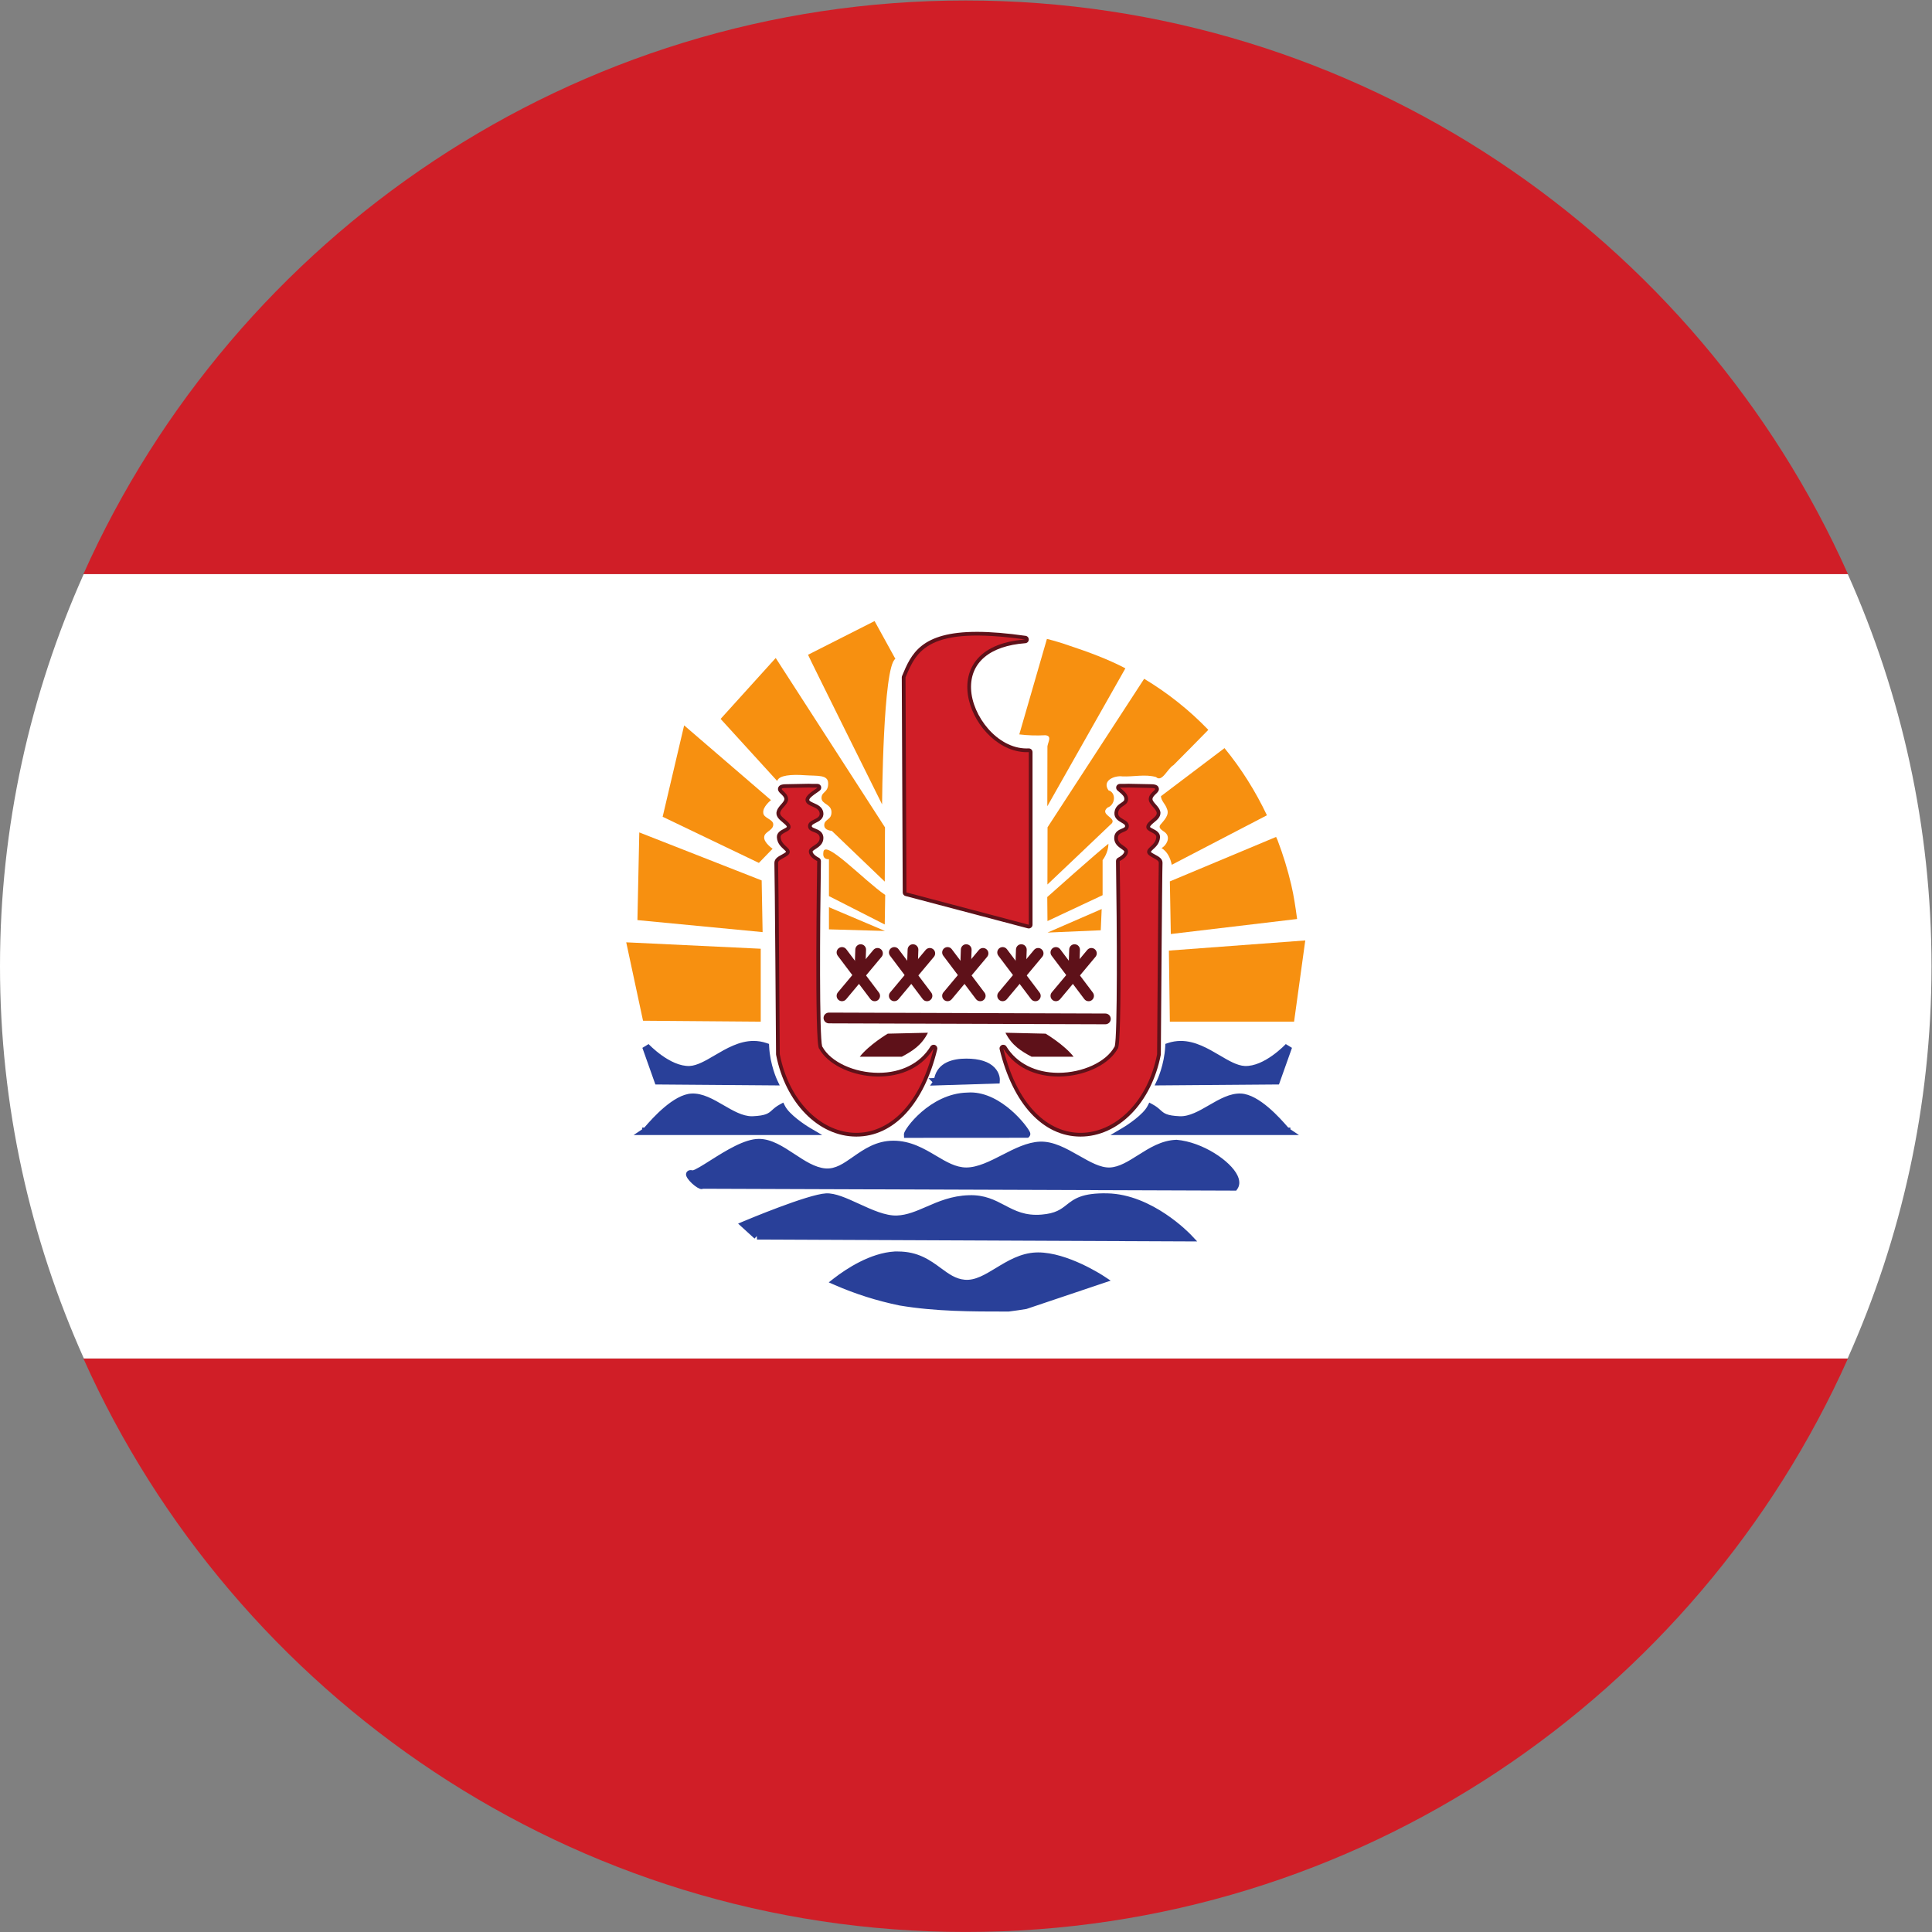 <?xml version="1.0" encoding="UTF-8" standalone="no"?>
<svg
   xmlns:dc="http://purl.org/dc/elements/1.1/"
   xmlns:cc="http://creativecommons.org/ns#"
   xmlns:rdf="http://www.w3.org/1999/02/22-rdf-syntax-ns#"
   xmlns:svg="http://www.w3.org/2000/svg"
   xmlns="http://www.w3.org/2000/svg"
   version="1.1"
   id="svg2"
   xml:space="preserve"
   width="42.667"
   height="42.667"
   viewBox="0 0 42.667 42.667"><rect x="0" y="0" width="42.667" height="42.667" fill="#808080" stroke="none"/><defs
     id="defs6" /><g
     id="g10"
     transform="matrix(1.333,0,0,-1.333,0,42.667)"><g
       id="g12"
       transform="scale(0.1)"><path
         d="M 13.816,95.016 C 38.82,39.117 94.992,0.004 159.988,0.004 225.008,0.004 281.176,39.117 306.16,95.016 H 13.816"
         style="fill:#d01e27;fill-opacity:1;fill-rule:evenodd;stroke:none"
         id="path14" /><path
         d="m 306.16,224.965 c -24.984,55.926 -81.152,95.039 -146.172,95.039 -64.996,0 -121.168,-39.113 -146.172,-95.039 H 306.16"
         style="fill:#d01e27;fill-opacity:1;fill-rule:evenodd;stroke:none"
         id="path16" /><path
         d="M 306.129,224.965 H 13.867 C 4.984,205.09 0,183.109 0,159.992 0,136.875 4.992,114.891 13.895,95.016 H 306.105 C 314.996,114.891 320,136.875 320,159.992 c 0,23.117 -4.984,45.098 -13.871,64.973"
         style="fill:#ffffff;fill-opacity:1;fill-rule:nonzero;stroke:none"
         id="path18" /><path
         d="m 146.617,165.848 -9.281,0.265 v 3.672 l 9.281,-3.937 v 0"
         style="fill:#f79010;fill-opacity:1;fill-rule:nonzero;stroke:none"
         id="path20" /><path
         d="m 146.582,166.918 -9.246,4.703 v 6.117 c 0,0 -1.086,-0.152 -0.93,1.071 0.051,2.546 6.793,-4.653 10.25,-6.996 l -0.078,-4.895 h 0.004"
         style="fill:#f79010;fill-opacity:1;fill-rule:nonzero;stroke:none"
         id="path22" /><path
         d="m 106.535,150.973 19.5,-0.153 v 12.082 l -22.285,1.063 2.785,-13 v 0.008"
         style="fill:#f79010;fill-opacity:1;fill-rule:nonzero;stroke:none"
         id="path24" /><path
         d="m 105.605,167.645 20.739,-1.989 -0.156,8.563 -20.274,7.953 -0.309,-14.527 v 0"
         style="fill:#f79010;fill-opacity:1;fill-rule:nonzero;stroke:none"
         id="path26" /><path
         d="m 109.785,184.766 15.942,-7.645 2.273,2.348 c 0,0 -1.465,1 -1.395,1.918 0.032,0.926 1.477,1.066 1.504,2.078 0.028,0.926 -1.64,1.039 -1.656,1.969 -0.109,1.007 1.281,2.086 1.281,2.086 l -14.39,12.386 -3.559,-15.14 v 0"
         style="fill:#f79010;fill-opacity:1;fill-rule:nonzero;stroke:none"
         id="path28" /><path
         d="m 214.395,150.82 h -20.582 l -0.157,11.774 22.594,1.683 -1.855,-13.461 v 0.004"
         style="fill:#f79010;fill-opacity:1;fill-rule:nonzero;stroke:none"
         id="path30" /><path
         d="m 214.898,167.828 c -0.261,1.91 -0.535,3.817 -0.976,5.692 -0.594,2.511 -1.352,4.98 -2.27,7.386 -0.066,0.18 -0.172,0.34 -0.238,0.52 l -17.598,-7.367 0.157,-8.719 20.925,2.488 v 0"
         style="fill:#f79010;fill-opacity:1;fill-rule:nonzero;stroke:none"
         id="path32" /><path
         d="m 202.867,196.137 c -3.508,-2.653 -7.019,-5.309 -10.527,-7.961 0.015,-0.762 0.773,-1.348 0.984,-2.078 0.489,-1.024 -0.48,-1.926 -1.078,-2.653 -0.484,-0.664 0.559,-1.004 0.906,-1.398 0.766,-0.785 0.102,-2.016 -0.714,-2.473 0.98,-0.586 1.476,-1.683 1.691,-2.765 5.258,2.734 10.512,5.468 15.769,8.203 -1.886,3.968 -4.238,7.726 -7.027,11.125 h -0.004"
         style="fill:#f79010;fill-opacity:1;fill-rule:nonzero;stroke:none"
         id="path34" /><path
         d="m 173.547,165.578 8.82,0.383 0.153,3.519 -8.973,-3.902 v 0"
         style="fill:#f79010;fill-opacity:1;fill-rule:nonzero;stroke:none"
         id="path36" /><path
         d="m 173.539,167.488 -0.035,3.977 c 0,0 8.351,7.457 10.133,8.832 0,-1.527 -0.965,-2.711 -0.965,-2.711 v -5.813 l -9.133,-4.285 v 0"
         style="fill:#f79010;fill-opacity:1;fill-rule:nonzero;stroke:none"
         id="path38" /><path
         d="m 119.387,200.98 c 0.152,-0.156 9.375,-10.285 9.375,-10.285 0.258,0.961 2.383,1.11 4.551,0.953 2.167,-0.152 3.894,0.145 3.894,-1.382 0,-1.532 -1.102,-1.313 -1.102,-2.383 0,-1.074 1.649,-0.985 1.649,-2.36 0,-1.375 -1.195,-1.093 -1.199,-2.16 -0.004,-0.879 1.246,-0.925 1.246,-0.925 l 8.781,-8.415 0.039,8.985 -18.105,28.062 -9.129,-10.093 v 0.003"
         style="fill:#f79010;fill-opacity:1;fill-rule:nonzero;stroke:none"
         id="path40" /><path
         d="m 133.871,211.605 c 0.137,-0.41 12.266,-24.785 12.266,-24.785 0,0 0.136,22.879 2.203,24.106 l -3.445,6.262 -11.024,-5.583 v 0"
         style="fill:#f79010;fill-opacity:1;fill-rule:nonzero;stroke:none"
         id="path42" /><path
         d="m 173.449,214.234 c -1.523,-5.273 -3.051,-10.55 -4.578,-15.824 1.43,-0.172 2.871,-0.215 4.305,-0.137 1.289,-0.113 0.285,-1.32 0.355,-2.035 -0.008,-3.246 -0.015,-6.488 -0.019,-9.734 4.312,7.617 8.625,15.238 12.937,22.855 -2.972,1.551 -6.133,2.707 -9.308,3.762 -1.215,0.426 -2.446,0.797 -3.692,1.113 v 0"
         style="fill:#f79010;fill-opacity:1;fill-rule:nonzero;stroke:none"
         id="path44" /><path
         d="m 189.555,207.621 c -5.336,-8.199 -10.668,-16.402 -16.004,-24.601 -0.008,-3.161 -0.016,-6.321 -0.02,-9.477 3.563,3.391 7.145,6.762 10.696,10.164 0.675,0.953 -2.137,1.422 -0.731,2.586 1.274,0.402 1.488,2.461 0.149,2.855 -1.11,1.625 1,2.485 2.324,2.305 1.847,-0.082 3.754,0.406 5.558,-0.109 0.996,-0.949 1.914,1.437 2.891,1.976 1.93,1.942 3.859,3.879 5.77,5.844 -3.149,3.277 -6.739,6.125 -10.633,8.461 v -0.004"
         style="fill:#f79010;fill-opacity:1;fill-rule:nonzero;stroke:none"
         id="path46" /><path
         d="m 148.27,112.086 c -3.938,-0.223 -7.86,-2.875 -9.696,-4.301 3.301,-1.441 6.821,-2.57 10.571,-3.344 5.972,-1 11.945,-0.996 17.918,-0.996 0.972,0.125 1.937,0.266 2.886,0.418 l 12.578,4.242 c 0,0 -6.05,3.997 -10.847,3.825 -4.797,-0.176 -8.035,-4.867 -11.907,-4.52 -3.867,0.344 -5.418,4.676 -10.988,4.676 -0.172,0 -0.344,0.012 -0.515,0 v 0"
         style="fill:#294099;fill-opacity:1;fill-rule:nonzero;stroke:none"
         id="path48" /><path
         d="m 139.883,107.941 c 2.992,-1.226 6.144,-2.187 9.394,-2.855 5.852,-0.984 11.789,-0.984 17.532,-0.984 h 0.211 c 0.957,0.121 1.886,0.257 2.769,0.402 l 11.188,3.769 c -1.957,1.114 -5.969,3.118 -9.274,3 -2.238,-0.082 -4.152,-1.246 -6.008,-2.375 -1.976,-1.203 -3.855,-2.332 -5.98,-2.14 -1.875,0.168 -3.207,1.14 -4.613,2.176 -1.672,1.226 -3.403,2.5 -6.317,2.5 l -0.344,0.004 c -0.043,0 -0.089,-0.004 -0.136,-0.004 -3.184,-0.18 -6.383,-2.039 -8.422,-3.493 z m 27.219,-5.148 h -0.293 c -5.797,0 -11.789,0 -17.774,1.004 -3.742,0.769 -7.344,1.91 -10.722,3.391 l -1.012,0.441 0.871,0.676 c 2.016,1.558 6,4.207 10.058,4.437 0.071,0.004 0.141,0.004 0.211,0.004 l 0.344,-0.004 c 3.344,0 5.336,-1.461 7.094,-2.754 1.309,-0.961 2.441,-1.793 3.957,-1.925 1.715,-0.157 3.387,0.867 5.18,1.957 1.902,1.156 4.062,2.468 6.64,2.562 0.11,0.004 0.219,0.008 0.332,0.008 4.883,0 10.66,-3.777 10.903,-3.938 l 1.121,-0.738 -13.957,-4.695 c -0.926,-0.153 -1.907,-0.293 -2.91,-0.422 l -0.043,-0.004"
         style="fill:#294099;fill-opacity:1;fill-rule:nonzero;stroke:none"
         id="path50" /><path
         d="m 125.418,115.336 71.496,-0.305 c 0,0 -6.191,6.574 -13.465,6.727 -7.273,0.156 -5.261,-3.059 -10.832,-3.516 -5.57,-0.461 -6.965,3.363 -12.07,3.211 -5.106,-0.152 -8.047,-3.211 -11.914,-3.363 -3.867,-0.152 -8.82,3.824 -11.762,3.668 -2.937,-0.153 -13.461,-4.586 -13.461,-4.586 l 2.012,-1.836 h -0.004"
         style="fill:#294099;fill-opacity:1;fill-rule:nonzero;stroke:none"
         id="path52" /><path
         d="m 125.66,115.949 69.699,-0.297 c -2.058,1.817 -6.746,5.383 -11.921,5.493 -3.77,0.078 -4.856,-0.762 -5.993,-1.653 -1.023,-0.808 -2.086,-1.64 -4.777,-1.863 -3.09,-0.254 -4.965,0.73 -6.77,1.676 -1.574,0.824 -3.058,1.605 -5.332,1.535 -2.628,-0.078 -4.652,-0.961 -6.613,-1.813 -1.742,-0.761 -3.39,-1.476 -5.297,-1.554 -2.203,-0.086 -4.59,1.011 -6.894,2.07 -1.867,0.855 -3.61,1.672 -4.86,1.602 -2.312,-0.122 -9.777,-3.11 -12.363,-4.172 z m 72.684,-1.543 -72.93,0.313 -0.031,0.574 -0.379,-0.41 -2.719,2.48 0.887,0.375 c 0.433,0.184 10.656,4.481 13.668,4.633 1.515,0.082 3.422,-0.785 5.433,-1.711 2.176,-0.996 4.426,-2.031 6.336,-1.957 1.672,0.067 3.215,0.738 4.856,1.449 1.969,0.86 4.199,1.832 7.062,1.914 2.614,0.09 4.301,-0.812 5.942,-1.671 1.738,-0.911 3.375,-1.766 6.097,-1.54 2.321,0.192 3.196,0.875 4.122,1.606 1.253,0.984 2.535,2.004 6.777,1.914 7.445,-0.156 13.637,-6.648 13.894,-6.922 l 0.985,-1.047"
         style="fill:#294099;fill-opacity:1;fill-rule:nonzero;stroke:none"
         id="path54" /><path
         d="m 116.289,123.75 88.203,-0.305 c 1.395,1.989 -4.332,6.727 -9.594,7.188 -4.332,-0.153 -7.425,-4.434 -10.984,-4.59 -3.559,-0.152 -7.582,4.437 -11.605,4.281 -4.024,-0.148 -8.204,-4.281 -12.227,-4.281 -4.023,0 -6.965,4.437 -12.07,4.437 -5.106,0 -7.426,-4.894 -11.297,-4.589 -3.867,0.308 -7.274,4.894 -10.985,4.894 -3.714,0 -9.906,-5.504 -11.14,-5.199 -1.238,0.305 1.543,-2.293 1.699,-1.836 v 0"
         style="fill:#294099;fill-opacity:1;fill-rule:nonzero;stroke:none"
         id="path56" /><path
         d="m 116.168,124.367 h 0.125 l 87.793,-0.304 c 0.023,0.195 -0.035,0.437 -0.168,0.722 -0.973,2.094 -5.215,4.883 -9.035,5.231 -2.098,-0.086 -3.938,-1.246 -5.715,-2.371 -1.738,-1.098 -3.379,-2.137 -5.227,-2.215 -1.886,-0.075 -3.793,0.992 -5.793,2.125 -1.929,1.093 -3.918,2.222 -5.82,2.156 -1.836,-0.07 -3.816,-1.086 -5.734,-2.07 -2.121,-1.086 -4.313,-2.211 -6.512,-2.211 -2.062,0 -3.785,1.023 -5.609,2.105 -1.93,1.145 -3.922,2.328 -6.461,2.328 -2.469,0 -4.25,-1.242 -5.977,-2.449 -1.695,-1.184 -3.297,-2.301 -5.367,-2.137 -2.051,0.164 -3.918,1.395 -5.727,2.586 -1.8,1.188 -3.5,2.309 -5.211,2.309 -2.031,0 -5.113,-1.949 -7.363,-3.367 -1.433,-0.907 -2.371,-1.485 -3.051,-1.723 0.282,-0.281 0.629,-0.578 0.852,-0.715 z m 88.645,-1.539 h -0.321 l -88.008,0.309 c -0.086,-0.035 -0.179,-0.055 -0.281,-0.055 v 0 c -0.691,0 -2.547,1.633 -2.547,2.422 0,0.41 0.328,0.723 0.762,0.723 0.098,0 0.199,-0.012 0.316,-0.043 0.356,0.007 1.809,0.921 2.973,1.66 2.512,1.586 5.637,3.554 8.023,3.554 2.083,0 4.016,-1.273 5.891,-2.507 1.676,-1.106 3.406,-2.25 5.145,-2.387 1.644,-0.129 2.984,0.816 4.566,1.922 1.793,1.25 3.824,2.672 6.68,2.672 2.875,0 5.113,-1.332 7.09,-2.504 1.675,-0.996 3.257,-1.934 4.98,-1.934 1.902,0 3.961,1.055 5.949,2.074 2.035,1.047 4.145,2.125 6.25,2.207 2.254,0.086 4.399,-1.136 6.477,-2.316 1.84,-1.047 3.558,-2.035 5.129,-1.965 1.519,0.067 3.027,1.016 4.625,2.024 1.926,1.218 3.918,2.476 6.367,2.562 l 0.035,0.004 0.039,-0.004 c 4.293,-0.375 8.945,-3.5 10.082,-5.937 0.5,-1.075 0.254,-1.797 -0.039,-2.215 l -0.183,-0.266"
         style="fill:#294099;fill-opacity:1;fill-rule:nonzero;stroke:none"
         id="path58" /><path
         d="m 150.391,132.188 19.687,0.007 c 0.156,0.157 -4.406,6.723 -9.84,6.258 -6.054,-0.156 -10.164,-6.269 -9.847,-6.269 v 0.004"
         style="fill:#294099;fill-opacity:1;fill-rule:nonzero;stroke:none"
         id="path60" /><path
         d="m 160.789,137.863 c -0.164,0 -0.332,-0.008 -0.5,-0.023 -4.359,-0.113 -7.617,-3.481 -8.824,-5.039 l 17.504,0.012 c -1.239,1.609 -4.465,5.05 -8.18,5.05 z m -10.398,-6.293 h -0.61 l -0.023,0.629 c -0.012,0.793 4.328,6.711 10.465,6.871 0.164,0.016 0.367,0.024 0.566,0.024 5.16,0 9.441,-5.614 9.848,-6.59 0.168,-0.41 -0.051,-0.672 -0.121,-0.742 l -0.18,-0.18 -19.945,-0.012"
         style="fill:#294099;fill-opacity:1;fill-rule:nonzero;stroke:none"
         id="path62" /><path
         d="m 213.176,132.656 h -26.942 c 0,0 3.489,2.039 4.438,3.918 1.742,-0.941 1.266,-1.883 4.754,-2.039 3.488,-0.156 6.816,3.918 10.144,3.762 3.328,-0.156 7.606,-5.797 7.606,-5.641 v 0"
         style="fill:#294099;fill-opacity:1;fill-rule:nonzero;stroke:none"
         id="path64" /><path
         d="m 211.133,133.273 h 0.652 c -2.601,2.852 -4.699,4.336 -6.246,4.407 -1.453,0.066 -2.996,-0.821 -4.617,-1.766 -1.762,-1.019 -3.598,-2.078 -5.524,-1.992 -2.433,0.109 -3.121,0.574 -3.96,1.332 -0.172,0.152 -0.348,0.312 -0.567,0.473 -0.652,-0.911 -1.699,-1.793 -2.601,-2.454 z m 2.297,-1.234 h -29.465 l 1.957,1.149 c 0.93,0.542 3.488,2.257 4.199,3.664 l 0.285,0.562 0.559,-0.301 c 0.613,-0.328 0.976,-0.656 1.297,-0.945 0.593,-0.535 1.023,-0.918 3.191,-1.016 1.582,-0.07 3.242,0.895 4.848,1.828 1.707,0.993 3.496,2.016 5.297,1.93 3.019,-0.14 6.535,-4.152 7.687,-5.472 0.059,-0.063 0.106,-0.118 0.149,-0.165 h 0.347 l 0.004,-0.289 1.418,-0.945 h -1.773"
         style="fill:#294099;fill-opacity:1;fill-rule:nonzero;stroke:none"
         id="path66" /><path
         d="m 107,132.656 h 26.945 c 0,0 -3.488,2.039 -4.437,3.918 -1.742,-0.941 -1.27,-1.883 -4.754,-2.039 -3.488,-0.156 -6.816,3.918 -10.145,3.762 C 111.281,138.141 107,132.5 107,132.656 v 0"
         style="fill:#294099;fill-opacity:1;fill-rule:nonzero;stroke:none"
         id="path68" /><path
         d="m 109.039,133.273 h 22.871 c -0.902,0.661 -1.949,1.543 -2.601,2.454 -0.219,-0.161 -0.399,-0.321 -0.571,-0.473 -0.84,-0.758 -1.523,-1.223 -3.961,-1.332 -0.074,-0.004 -0.148,-0.004 -0.222,-0.004 v 0 c -1.86,0 -3.61,1.016 -5.297,1.996 -1.625,0.945 -3.156,1.844 -4.621,1.766 -1.543,-0.071 -3.641,-1.555 -6.242,-4.407 z m -2.289,-1.238 -0.004,0.004 h -1.773 l 1.414,0.941 v 0.293 h 0.359 c 0.039,0.047 0.09,0.102 0.145,0.165 1.156,1.32 4.672,5.332 7.687,5.472 1.817,0.086 3.594,-0.937 5.297,-1.93 1.551,-0.902 3.152,-1.832 4.68,-1.832 v 0 c 0.054,0 0.113,0 0.168,0.004 2.172,0.098 2.601,0.481 3.195,1.016 0.32,0.289 0.684,0.617 1.297,0.945 l 0.555,0.301 0.285,-0.562 c 0.711,-1.407 3.273,-3.122 4.199,-3.664 l 1.961,-1.149 -29.465,-0.004"
         style="fill:#294099;fill-opacity:1;fill-rule:nonzero;stroke:none"
         id="path70" /><path
         d="m 109.016,141.027 19.187,-0.152 c 0,0 -1.238,2.598 -1.394,5.813 -4.954,1.679 -8.973,-3.672 -12.532,-3.825 -3.558,-0.152 -7.273,3.825 -7.273,3.825 l 2.012,-5.661 v 0"
         style="fill:#294099;fill-opacity:1;fill-rule:nonzero;stroke:none"
         id="path72" /><path
         d="m 109.449,141.641 17.832,-0.145 c -0.367,0.988 -0.902,2.715 -1.058,4.727 -0.453,0.117 -0.907,0.175 -1.375,0.175 -2.051,0 -3.961,-1.125 -5.809,-2.214 -1.637,-0.961 -3.184,-1.868 -4.738,-1.938 -2.207,-0.086 -4.422,1.231 -5.914,2.383 z m 19.731,-1.387 -20.602,0.16 -2.152,6.066 1.027,0.625 c 0.035,-0.035 3.551,-3.757 6.797,-3.628 1.246,0.054 2.664,0.886 4.164,1.769 1.899,1.117 4.051,2.383 6.434,2.383 0.73,0 1.457,-0.121 2.16,-0.359 l 0.398,-0.137 0.02,-0.418 c 0.144,-3.039 1.32,-5.551 1.332,-5.574 l 0.422,-0.887"
         style="fill:#294099;fill-opacity:1;fill-rule:nonzero;stroke:none"
         id="path74" /><path
         d="m 211.457,141.027 -19.187,-0.152 c 0,0 1.238,2.598 1.39,5.813 4.953,1.679 8.977,-3.672 12.535,-3.825 3.559,-0.152 7.274,3.825 7.274,3.825 l -2.012,-5.661 v 0"
         style="fill:#294099;fill-opacity:1;fill-rule:nonzero;stroke:none"
         id="path76" /><path
         d="m 194.246,146.223 c -0.152,-2.012 -0.687,-3.739 -1.058,-4.727 l 17.832,0.145 1.062,2.988 c -1.488,-1.156 -3.727,-2.477 -5.914,-2.383 -1.555,0.07 -3.098,0.977 -4.734,1.938 -1.848,1.089 -3.762,2.214 -5.809,2.214 -0.473,0 -0.926,-0.058 -1.379,-0.175 z m -2.953,-5.969 0.418,0.887 c 0.012,0.023 1.187,2.535 1.336,5.574 l 0.019,0.418 0.399,0.137 c 0.699,0.238 1.426,0.359 2.16,0.359 2.383,0 4.535,-1.266 6.434,-2.383 1.496,-0.883 2.914,-1.715 4.164,-1.769 3.257,-0.141 6.761,3.593 6.797,3.628 l 1.027,-0.625 -2.156,-6.066 -20.598,-0.16"
         style="fill:#294099;fill-opacity:1;fill-rule:nonzero;stroke:none"
         id="path78" /><path
         d="m 155.281,140.875 9.75,0.305 c 0,0 0.157,2.906 -4.953,2.906 -5.105,0 -4.64,-3.363 -4.797,-3.211 v 0"
         style="fill:#294099;fill-opacity:1;fill-rule:nonzero;stroke:none"
         id="path80" /><path
         d="m 160.078,143.473 c -2.937,0 -3.754,-1.153 -4.012,-1.957 l 8.219,0.257 c -0.082,0.184 -0.207,0.395 -0.414,0.606 -0.695,0.715 -2.008,1.094 -3.793,1.094 z m -5.992,-3.25 0.402,0.574 -0.656,0.648 0.957,0.032 c 0.586,2.652 3.176,3.222 5.289,3.222 2.184,0 3.77,-0.504 4.711,-1.5 0.887,-0.937 0.863,-1.941 0.856,-2.051 l -0.032,-0.566 -11.527,-0.359"
         style="fill:#294099;fill-opacity:1;fill-rule:nonzero;stroke:none"
         id="path82" /><path
         d="m 129.801,145.488 c 1.457,-7.347 6.414,-12.476 12.074,-12.476 4.957,0 9.105,3.976 11.414,10.781 -1.98,-1.727 -4.676,-2.68 -7.738,-2.68 -4.453,0 -8.656,1.973 -10.297,4.809 -0.43,0.535 -0.656,2.93 -0.625,16.051 0.019,6.699 0.113,13.449 0.137,15.09 -0.5,0.3 -1.313,0.929 -1.371,1.867 -0.051,0.816 0.605,1.238 1.082,1.547 0.48,0.308 0.707,0.484 0.707,0.765 0,0.145 -0.024,0.203 -0.563,0.414 -0.496,0.196 -1.332,0.524 -1.363,1.543 0.004,1 0.816,1.399 1.355,1.664 0.403,0.2 0.582,0.309 0.575,0.414 -0.02,0.223 -0.266,0.368 -0.848,0.629 -0.602,0.266 -1.422,0.629 -1.496,1.551 -0.047,0.613 0.304,1.117 0.761,1.535 l -2.89,-0.058 c 0.262,-0.329 0.484,-0.75 0.469,-1.286 -0.016,-0.703 -0.477,-1.222 -0.848,-1.644 -0.195,-0.219 -0.41,-0.465 -0.469,-0.641 0.063,-0.133 0.379,-0.394 0.574,-0.554 0.504,-0.418 1.133,-0.938 1.153,-1.711 0.019,-0.817 -0.707,-1.196 -1.188,-1.446 -0.144,-0.074 -0.379,-0.195 -0.465,-0.273 0.055,-0.469 0.364,-0.75 0.715,-1.074 0.364,-0.332 0.817,-0.75 0.797,-1.395 -0.019,-0.785 -0.765,-1.187 -1.367,-1.515 -0.184,-0.098 -0.445,-0.239 -0.555,-0.332 0.067,-2.125 0.258,-29.715 0.27,-31.575 z m 12.074,-13.707 c -6.27,0 -11.738,5.563 -13.293,13.528 -0.008,0.039 -0.012,0.074 -0.012,0.113 0,0.305 -0.207,30.476 -0.273,31.699 0.004,0.711 0.641,1.055 1.203,1.356 0.234,0.128 0.672,0.363 0.73,0.496 -0.003,0.054 -0.246,0.277 -0.406,0.425 -0.437,0.403 -1.035,0.95 -1.113,1.93 -0.063,0.801 0.652,1.172 1.125,1.418 0.168,0.086 0.484,0.25 0.531,0.34 -0.012,0.195 -0.414,0.531 -0.711,0.773 -0.496,0.411 -1.058,0.875 -1.023,1.567 0.078,0.601 0.453,1.023 0.781,1.394 0.262,0.297 0.535,0.606 0.539,0.86 0.012,0.328 -0.312,0.629 -0.574,0.875 -0.266,0.25 -0.625,0.59 -0.438,1.066 0.211,0.539 0.899,0.539 1.622,0.543 l 3.367,0.066 c 0.019,0 0.039,0 0.058,0 0.141,-0.007 1.16,-0.035 1.418,-0.019 0.266,0.008 0.5,-0.141 0.602,-0.383 0.097,-0.238 0.035,-0.515 -0.156,-0.691 -0.141,-0.125 -0.336,-0.258 -0.563,-0.414 -0.34,-0.231 -1.242,-0.848 -1.219,-1.168 0.016,-0.176 0.313,-0.325 0.77,-0.528 0.629,-0.277 1.488,-0.66 1.57,-1.648 0.082,-0.957 -0.719,-1.356 -1.254,-1.617 -0.5,-0.25 -0.668,-0.364 -0.668,-0.547 0.004,-0.145 0.063,-0.207 0.582,-0.414 0.504,-0.196 1.344,-0.528 1.344,-1.559 0,-0.98 -0.766,-1.472 -1.269,-1.801 -0.2,-0.125 -0.528,-0.339 -0.524,-0.433 0.031,-0.434 0.711,-0.879 1.02,-1.02 0.222,-0.101 0.367,-0.324 0.363,-0.57 -0.176,-11.039 -0.27,-28.953 0.207,-30.703 0.019,-0.024 0.039,-0.051 0.055,-0.078 1.359,-2.489 5.265,-4.293 9.285,-4.293 3.777,0 6.91,1.59 8.601,4.355 0.157,0.258 0.481,0.367 0.762,0.246 0.277,-0.113 0.434,-0.418 0.359,-0.711 -2.195,-9.05 -7.203,-14.453 -13.398,-14.453"
         style="fill:#5e1119;fill-opacity:1;fill-rule:nonzero;stroke:none"
         id="path84" /><path
         d="m 154.676,146.379 c -4.406,-7.219 -16.196,-5.078 -18.953,-0.039 -0.825,0.23 -0.336,31.09 -0.336,31.09 0,0 -1.317,0.59 -1.379,1.539 -0.059,0.961 1.793,1.047 1.793,2.273 0,1.223 -1.891,0.742 -1.93,1.977 0.008,1.179 2.02,1.015 1.93,2.105 -0.106,1.231 -2.254,1.047 -2.344,2.18 -0.07,0.902 1.535,1.684 1.981,2.09 -0.29,-0.016 -1.489,0.019 -1.497,0.023 -1.128,-0.023 -2.253,-0.047 -3.378,-0.07 -2.399,0 0.042,-0.516 0.007,-1.883 -0.023,-0.894 -1.215,-1.488 -1.324,-2.266 -0.035,-0.796 1.711,-1.359 1.731,-2.316 0.019,-0.852 -1.715,-0.91 -1.653,-1.703 0.11,-1.344 1.539,-1.641 1.516,-2.453 -0.024,-0.813 -1.926,-1.121 -1.93,-1.77 0.067,-1.254 0.278,-31.73 0.278,-31.73 3.031,-15.524 20.531,-19.473 25.488,0.953 v 0"
         style="fill:#d01e27;fill-opacity:1;fill-rule:nonzero;stroke:none"
         id="path86" /><path
         d="m 150.785,172.703 19.047,-5.027 v 27.179 c -5.531,0.18 -9.992,6.024 -10.18,11.063 -0.144,3.895 2.078,6.746 6.106,8.07 -1.418,0.121 -2.719,0.184 -3.895,0.184 -8.437,0 -9.836,-3.106 -11.226,-6.43 z m 19.66,-6.441 c -0.05,0 -0.105,0.008 -0.156,0.019 l -20.273,5.356 c -0.27,0.07 -0.457,0.312 -0.457,0.59 l -0.157,35.632 c 0,0.086 0.02,0.164 0.051,0.243 1.5,3.589 3.055,7.3 12.41,7.3 2.266,0 4.973,-0.222 8.051,-0.66 0.313,-0.043 0.539,-0.316 0.527,-0.629 -0.007,-0.312 -0.253,-0.57 -0.57,-0.593 -5.875,-0.438 -9.152,-3.192 -8.992,-7.555 0.168,-4.477 4.316,-9.883 9.215,-9.883 v 0 c 0.105,0 0.215,0.004 0.32,0.008 0.164,0.008 0.332,-0.051 0.457,-0.168 0.121,-0.117 0.192,-0.277 0.192,-0.445 v -28.602 c 0,-0.191 -0.09,-0.371 -0.243,-0.484 -0.105,-0.086 -0.242,-0.129 -0.375,-0.129"
         style="fill:#5e1119;fill-opacity:1;fill-rule:nonzero;stroke:none"
         id="path88" /><path
         d="m 150.172,172.23 20.273,-5.355 v 28.602 c -9.285,-0.461 -17.019,17.433 -0.617,18.656 -16.094,2.297 -17.953,-1.832 -19.808,-6.27 l 0.156,-35.633 h -0.004"
         style="fill:#d01e27;fill-opacity:1;fill-rule:nonzero;stroke:none"
         id="path90" /><path
         d="m 167.602,143.793 c 2.308,-6.805 6.457,-10.777 11.41,-10.781 h 0.004 c 5.66,0.004 10.621,5.129 12.074,12.476 0.012,1.852 0.203,29.168 0.269,31.575 -0.109,0.093 -0.371,0.234 -0.554,0.332 -0.602,0.328 -1.348,0.73 -1.367,1.515 -0.02,0.645 0.433,1.063 0.796,1.395 0.352,0.324 0.661,0.605 0.715,1.074 -0.086,0.078 -0.316,0.199 -0.461,0.273 -0.48,0.25 -1.207,0.629 -1.191,1.446 0.019,0.773 0.648,1.293 1.152,1.711 0.196,0.16 0.516,0.421 0.574,0.554 -0.054,0.176 -0.273,0.422 -0.464,0.641 -0.375,0.418 -0.836,0.941 -0.852,1.644 -0.016,0.536 0.207,0.957 0.469,1.286 l -3.121,0.062 c 0.285,-0.375 0.492,-0.844 0.449,-1.422 -0.063,-0.855 -0.641,-1.242 -1.063,-1.523 -0.41,-0.274 -0.554,-0.399 -0.582,-0.699 -0.011,-0.125 0.09,-0.211 0.536,-0.469 0.492,-0.285 1.234,-0.711 1.242,-1.66 -0.032,-1.035 -0.824,-1.364 -1.297,-1.563 -0.496,-0.207 -0.52,-0.258 -0.52,-0.418 0,-0.293 0.203,-0.461 0.66,-0.773 0.45,-0.313 1.067,-0.735 1.016,-1.539 -0.058,-0.938 -0.871,-1.567 -1.371,-1.867 0.023,-1.641 0.117,-8.391 0.137,-15.09 0.031,-13.121 -0.196,-15.516 -0.625,-16.051 -1.641,-2.836 -5.844,-4.809 -10.297,-4.809 v 0 c -3.063,0 -5.758,0.953 -7.738,2.68 z m 11.41,-12.012 c -6.192,0 -11.199,5.403 -13.395,14.453 -0.074,0.293 0.082,0.598 0.36,0.711 0.281,0.118 0.605,0.012 0.761,-0.246 1.692,-2.765 4.825,-4.355 8.602,-4.355 v 0 c 4.019,0 7.926,1.804 9.285,4.293 0.016,0.027 0.035,0.054 0.055,0.078 0.476,1.75 0.383,19.664 0.211,30.703 -0.004,0.246 0.136,0.469 0.363,0.57 0.316,0.149 0.988,0.59 1.016,1.02 0.003,0.105 -0.254,0.285 -0.489,0.445 -0.472,0.324 -1.187,0.82 -1.187,1.789 0,1.024 0.793,1.356 1.269,1.555 0.489,0.203 0.535,0.262 0.539,0.441 0,0.184 -0.148,0.305 -0.625,0.578 -0.488,0.282 -1.222,0.707 -1.144,1.637 0.078,0.922 0.683,1.324 1.125,1.621 0.379,0.254 0.504,0.356 0.519,0.59 0.032,0.457 -0.359,0.813 -0.875,1.234 -0.105,0.086 -0.203,0.165 -0.285,0.239 -0.191,0.176 -0.254,0.453 -0.156,0.691 0.102,0.242 0.34,0.391 0.602,0.383 0.257,-0.016 1.199,0.012 1.335,0.019 0.024,0 0.043,0 0.067,0 l 3.375,-0.066 c 0.715,-0.004 1.398,-0.004 1.609,-0.543 0.192,-0.476 -0.172,-0.816 -0.437,-1.066 -0.258,-0.242 -0.582,-0.547 -0.574,-0.875 0.003,-0.254 0.277,-0.563 0.539,-0.86 0.332,-0.371 0.703,-0.793 0.777,-1.336 0.039,-0.75 -0.524,-1.214 -1.02,-1.625 -0.296,-0.246 -0.703,-0.578 -0.707,-0.789 0.043,-0.074 0.36,-0.238 0.528,-0.324 0.472,-0.246 1.187,-0.617 1.125,-1.418 -0.078,-0.98 -0.676,-1.527 -1.114,-1.93 -0.16,-0.148 -0.402,-0.371 -0.398,-0.457 0.055,-0.101 0.488,-0.336 0.723,-0.464 0.562,-0.301 1.199,-0.645 1.207,-1.317 -0.067,-1.262 -0.278,-31.433 -0.278,-31.738 0,-0.039 -0.004,-0.074 -0.011,-0.113 -1.555,-7.961 -7.024,-13.524 -13.293,-13.528 h -0.004"
         style="fill:#5e1119;fill-opacity:1;fill-rule:nonzero;stroke:none"
         id="path92" /><path
         d="m 166.215,146.379 c 4.406,-7.219 16.195,-5.078 18.953,-0.039 0.824,0.23 0.336,31.09 0.336,31.09 0,0 1.316,0.59 1.379,1.539 0.058,0.961 -1.676,1.047 -1.676,2.273 0,1.223 1.773,0.742 1.813,1.977 -0.008,1.179 -1.864,1.094 -1.774,2.183 0.106,1.231 1.563,1.086 1.645,2.219 0.07,0.973 -0.914,1.567 -1.36,1.973 0.289,-0.016 1.41,0.019 1.418,0.023 1.125,-0.023 2.254,-0.047 3.379,-0.07 2.399,0 -0.043,-0.516 -0.008,-1.883 0.024,-0.894 1.215,-1.488 1.325,-2.266 0.039,-0.796 -1.711,-1.359 -1.731,-2.316 -0.019,-0.852 1.715,-0.91 1.652,-1.703 -0.105,-1.344 -1.539,-1.641 -1.515,-2.453 0.023,-0.813 1.926,-1.121 1.929,-1.77 -0.066,-1.254 -0.277,-31.73 -0.277,-31.73 -3.031,-15.524 -20.527,-19.473 -25.488,0.953 v 0"
         style="fill:#d01e27;fill-opacity:1;fill-rule:nonzero;stroke:none"
         id="path94" /><path
         d="m 149.402,145.008 c 1.703,0.918 3.25,1.836 4.332,3.976 l -6.652,-0.152 c 0,0 -3.094,-1.836 -4.644,-3.824 h 6.964 v 0"
         style="fill:#5e1119;fill-opacity:1;fill-rule:nonzero;stroke:none"
         id="path96" /><path
         d="m 170.91,145.008 c -1.703,0.918 -3.25,1.836 -4.336,3.976 l 6.656,-0.152 c 0,0 3.094,-1.836 4.641,-3.824 h -6.961 v 0"
         style="fill:#5e1119;fill-opacity:1;fill-rule:nonzero;stroke:none"
         id="path98" /><path
         d="m 137.332,151.43 45.805,-0.153"
         style="fill:#5e1119;fill-opacity:1;fill-rule:nonzero;stroke:none"
         id="path100" /><path
         d="m 183.137,150.387 h -0.004 l -45.805,0.152 c -0.492,0.004 -0.887,0.402 -0.887,0.895 0,0.488 0.399,0.886 0.891,0.886 h 0.004 l 45.805,-0.152 c 0.488,-0.004 0.886,-0.402 0.882,-0.895 0,-0.488 -0.398,-0.886 -0.886,-0.886"
         style="fill:#5e1119;fill-opacity:1;fill-rule:nonzero;stroke:none"
         id="path102" /><path
         d="m 139.496,162.285 5.418,-7.187"
         style="fill:#5e1119;fill-opacity:1;fill-rule:nonzero;stroke:none"
         id="path104" /><path
         d="m 144.914,154.207 c -0.269,0 -0.535,0.121 -0.711,0.356 l -5.418,7.187 c -0.293,0.395 -0.215,0.949 0.176,1.246 0.391,0.293 0.949,0.219 1.246,-0.176 l 5.414,-7.187 c 0.297,-0.395 0.219,-0.949 -0.172,-1.246 -0.16,-0.121 -0.347,-0.18 -0.535,-0.18"
         style="fill:#5e1119;fill-opacity:1;fill-rule:nonzero;stroke:none"
         id="path106" /><path
         d="m 139.496,155.102 5.883,7.035"
         style="fill:#5e1119;fill-opacity:1;fill-rule:nonzero;stroke:none"
         id="path108" /><path
         d="m 139.496,154.211 c -0.199,0 -0.402,0.066 -0.57,0.207 -0.375,0.312 -0.426,0.875 -0.113,1.254 l 5.882,7.031 c 0.317,0.379 0.875,0.43 1.254,0.113 0.375,-0.312 0.426,-0.875 0.11,-1.253 l -5.879,-7.036 c -0.176,-0.207 -0.43,-0.316 -0.684,-0.316"
         style="fill:#5e1119;fill-opacity:1;fill-rule:nonzero;stroke:none"
         id="path110" /><path
         d="m 142.594,162.75 -0.156,-4.434"
         style="fill:#5e1119;fill-opacity:1;fill-rule:nonzero;stroke:none"
         id="path112" /><path
         d="m 142.438,157.426 c -0.008,0 -0.02,0 -0.032,0 -0.492,0.019 -0.875,0.429 -0.855,0.922 l 0.152,4.433 c 0.02,0.492 0.442,0.883 0.922,0.86 0.488,-0.02 0.875,-0.43 0.855,-0.922 l -0.156,-4.434 c -0.015,-0.48 -0.41,-0.859 -0.886,-0.859"
         style="fill:#5e1119;fill-opacity:1;fill-rule:nonzero;stroke:none"
         id="path114" /><path
         d="m 148.164,162.285 5.414,-7.187"
         style="fill:#5e1119;fill-opacity:1;fill-rule:nonzero;stroke:none"
         id="path116" /><path
         d="m 153.578,154.207 c -0.269,0 -0.535,0.121 -0.711,0.356 l -5.414,7.187 c -0.297,0.395 -0.219,0.949 0.176,1.246 0.391,0.293 0.949,0.219 1.242,-0.176 l 5.418,-7.187 c 0.297,-0.395 0.219,-0.949 -0.176,-1.246 -0.16,-0.121 -0.347,-0.18 -0.535,-0.18"
         style="fill:#5e1119;fill-opacity:1;fill-rule:nonzero;stroke:none"
         id="path118" /><path
         d="m 148.164,155.102 5.879,7.035"
         style="fill:#5e1119;fill-opacity:1;fill-rule:nonzero;stroke:none"
         id="path120" /><path
         d="m 148.16,154.211 c -0.199,0 -0.402,0.066 -0.566,0.207 -0.379,0.312 -0.43,0.875 -0.114,1.254 l 5.879,7.031 c 0.317,0.379 0.875,0.43 1.254,0.113 0.375,-0.312 0.426,-0.875 0.114,-1.253 l -5.883,-7.036 c -0.176,-0.207 -0.426,-0.316 -0.684,-0.316"
         style="fill:#5e1119;fill-opacity:1;fill-rule:nonzero;stroke:none"
         id="path122" /><path
         d="m 151.258,162.75 -0.153,-4.434"
         style="fill:#5e1119;fill-opacity:1;fill-rule:nonzero;stroke:none"
         id="path124" /><path
         d="m 151.105,157.426 c -0.011,0 -0.019,0 -0.031,0 -0.492,0.019 -0.875,0.429 -0.859,0.922 l 0.156,4.433 c 0.016,0.492 0.43,0.883 0.918,0.86 0.492,-0.02 0.875,-0.43 0.859,-0.922 l -0.156,-4.434 c -0.015,-0.48 -0.41,-0.859 -0.887,-0.859"
         style="fill:#5e1119;fill-opacity:1;fill-rule:nonzero;stroke:none"
         id="path126" /><path
         d="m 156.984,162.285 5.414,-7.187"
         style="fill:#5e1119;fill-opacity:1;fill-rule:nonzero;stroke:none"
         id="path128" /><path
         d="m 162.398,154.207 c -0.265,0 -0.535,0.121 -0.71,0.356 l -5.415,7.187 c -0.296,0.395 -0.218,0.949 0.176,1.246 0.391,0.293 0.949,0.219 1.242,-0.176 l 5.418,-7.187 c 0.297,-0.395 0.219,-0.949 -0.175,-1.246 -0.161,-0.121 -0.348,-0.18 -0.536,-0.18"
         style="fill:#5e1119;fill-opacity:1;fill-rule:nonzero;stroke:none"
         id="path130" /><path
         d="m 156.984,155.102 5.879,7.035"
         style="fill:#5e1119;fill-opacity:1;fill-rule:nonzero;stroke:none"
         id="path132" /><path
         d="m 156.98,154.211 c -0.199,0 -0.402,0.066 -0.566,0.207 -0.379,0.312 -0.43,0.875 -0.113,1.254 l 5.879,7.031 c 0.316,0.379 0.875,0.43 1.254,0.113 0.379,-0.312 0.425,-0.875 0.113,-1.253 l -5.883,-7.036 c -0.176,-0.207 -0.426,-0.316 -0.684,-0.316"
         style="fill:#5e1119;fill-opacity:1;fill-rule:nonzero;stroke:none"
         id="path134" /><path
         d="m 160.078,162.75 -0.152,-4.434"
         style="fill:#5e1119;fill-opacity:1;fill-rule:nonzero;stroke:none"
         id="path136" /><path
         d="m 159.926,157.426 c -0.012,0 -0.024,0 -0.031,0 -0.493,0.019 -0.875,0.429 -0.86,0.922 l 0.156,4.433 c 0.016,0.492 0.434,0.883 0.918,0.86 0.493,-0.02 0.875,-0.43 0.86,-0.922 l -0.156,-4.434 c -0.016,-0.48 -0.411,-0.859 -0.887,-0.859"
         style="fill:#5e1119;fill-opacity:1;fill-rule:nonzero;stroke:none"
         id="path138" /><path
         d="m 166.113,162.285 5.414,-7.187"
         style="fill:#5e1119;fill-opacity:1;fill-rule:nonzero;stroke:none"
         id="path140" /><path
         d="m 171.531,154.207 c -0.269,0 -0.539,0.121 -0.711,0.356 l -5.418,7.187 c -0.297,0.395 -0.218,0.949 0.176,1.246 0.391,0.293 0.949,0.219 1.246,-0.176 l 5.414,-7.187 c 0.297,-0.395 0.219,-0.949 -0.172,-1.246 -0.16,-0.121 -0.347,-0.18 -0.535,-0.18"
         style="fill:#5e1119;fill-opacity:1;fill-rule:nonzero;stroke:none"
         id="path142" /><path
         d="m 166.113,155.102 5.879,7.035"
         style="fill:#5e1119;fill-opacity:1;fill-rule:nonzero;stroke:none"
         id="path144" /><path
         d="m 166.113,154.211 c -0.203,0 -0.402,0.066 -0.57,0.207 -0.379,0.312 -0.426,0.875 -0.113,1.254 l 5.883,7.031 c 0.312,0.379 0.875,0.43 1.25,0.113 0.378,-0.312 0.429,-0.875 0.113,-1.253 l -5.879,-7.036 c -0.18,-0.207 -0.43,-0.316 -0.684,-0.316"
         style="fill:#5e1119;fill-opacity:1;fill-rule:nonzero;stroke:none"
         id="path146" /><path
         d="m 169.211,162.75 -0.156,-4.434"
         style="fill:#5e1119;fill-opacity:1;fill-rule:nonzero;stroke:none"
         id="path148" /><path
         d="m 169.055,157.426 c -0.012,0 -0.02,0 -0.032,0 -0.492,0.019 -0.875,0.429 -0.855,0.922 l 0.152,4.433 c 0.02,0.492 0.414,0.883 0.918,0.86 0.492,-0.02 0.875,-0.43 0.86,-0.922 l -0.157,-4.434 c -0.015,-0.48 -0.41,-0.859 -0.886,-0.859"
         style="fill:#5e1119;fill-opacity:1;fill-rule:nonzero;stroke:none"
         id="path150" /><path
         d="m 174.934,162.285 5.418,-7.187"
         style="fill:#5e1119;fill-opacity:1;fill-rule:nonzero;stroke:none"
         id="path152" /><path
         d="m 180.352,154.207 c -0.27,0 -0.539,0.121 -0.711,0.356 l -5.418,7.187 c -0.297,0.395 -0.215,0.949 0.175,1.246 0.391,0.293 0.95,0.219 1.247,-0.176 l 5.414,-7.187 c 0.296,-0.395 0.218,-0.949 -0.172,-1.246 -0.16,-0.121 -0.352,-0.18 -0.535,-0.18"
         style="fill:#5e1119;fill-opacity:1;fill-rule:nonzero;stroke:none"
         id="path154" /><path
         d="m 174.934,155.102 5.879,7.035"
         style="fill:#5e1119;fill-opacity:1;fill-rule:nonzero;stroke:none"
         id="path156" /><path
         d="m 174.934,154.211 c -0.204,0 -0.403,0.066 -0.571,0.207 -0.379,0.316 -0.425,0.875 -0.113,1.254 l 5.883,7.031 c 0.316,0.379 0.875,0.43 1.254,0.113 0.375,-0.316 0.426,-0.875 0.109,-1.253 l -5.879,-7.036 c -0.176,-0.207 -0.429,-0.316 -0.683,-0.316"
         style="fill:#5e1119;fill-opacity:1;fill-rule:nonzero;stroke:none"
         id="path158" /><path
         d="m 178.031,162.75 -0.156,-4.434"
         style="fill:#5e1119;fill-opacity:1;fill-rule:nonzero;stroke:none"
         id="path160" /><path
         d="m 177.875,157.426 c -0.012,0 -0.02,0 -0.031,0 -0.492,0.019 -0.875,0.429 -0.856,0.922 l 0.153,4.433 c 0.015,0.492 0.422,0.883 0.922,0.86 0.488,-0.02 0.871,-0.43 0.855,-0.922 l -0.152,-4.434 c -0.02,-0.48 -0.414,-0.859 -0.891,-0.859"
         style="fill:#5e1119;fill-opacity:1;fill-rule:nonzero;stroke:none"
         id="path162" /></g></g></svg>
